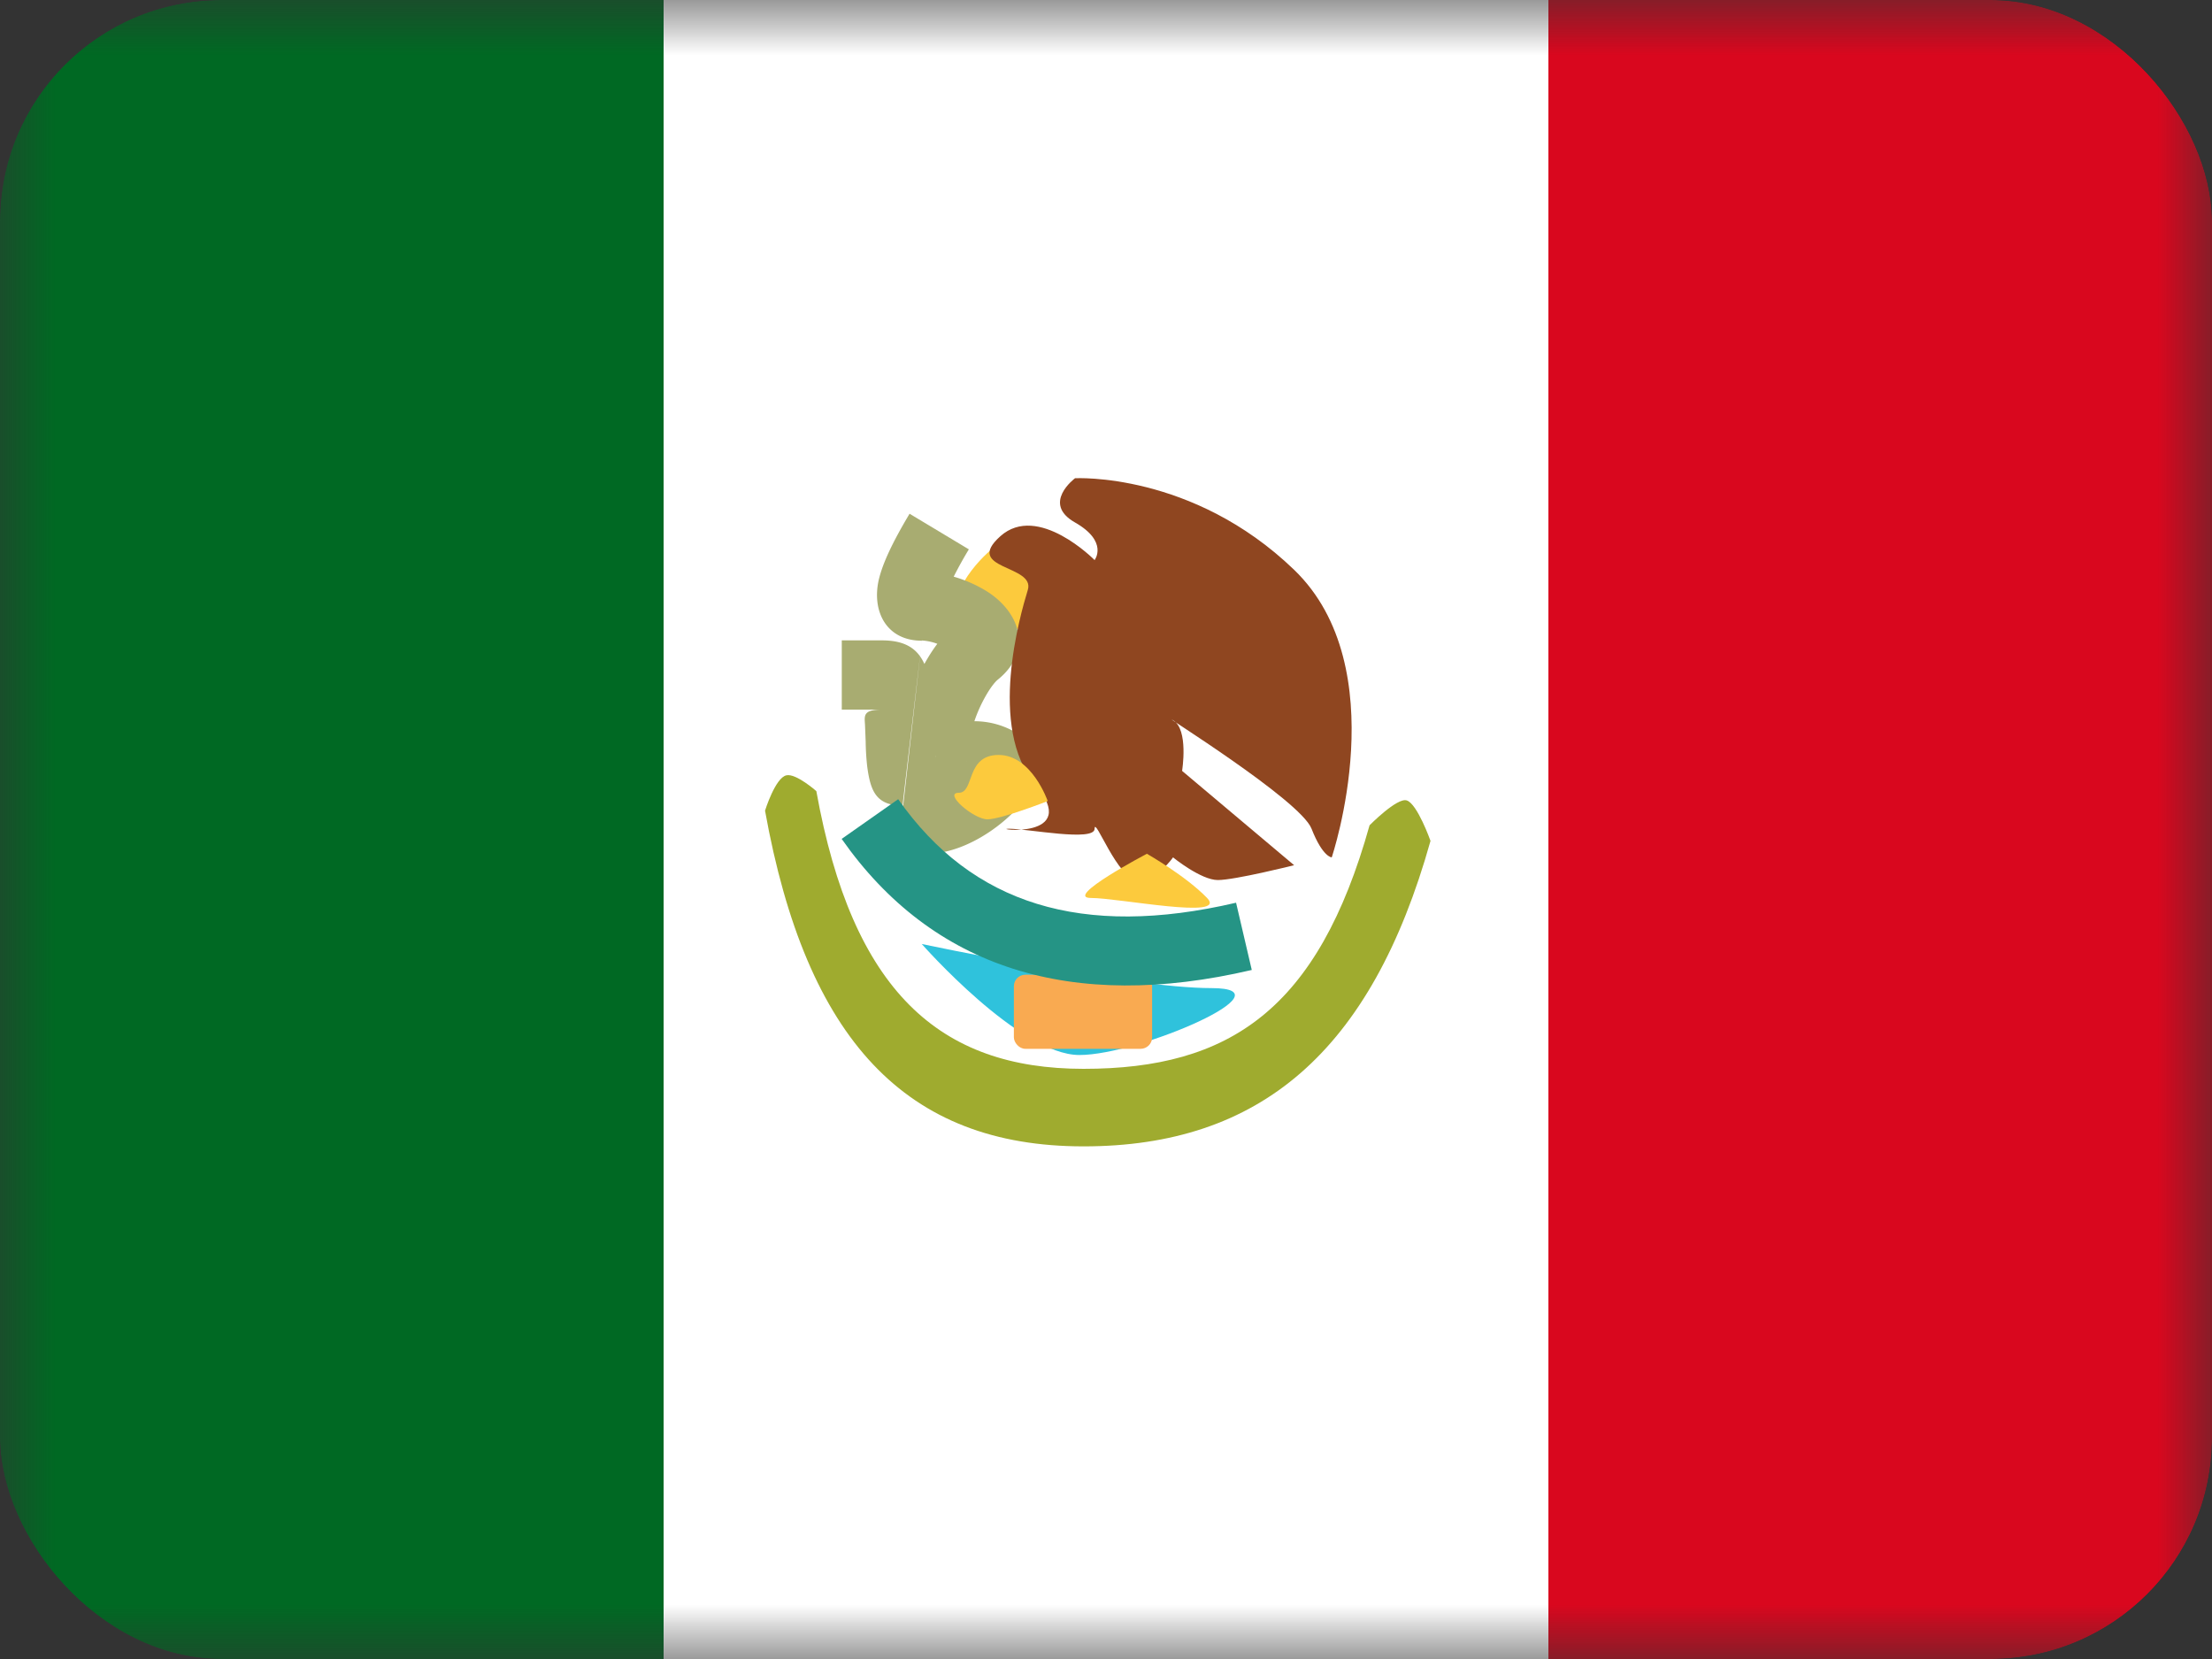 <svg xmlns="http://www.w3.org/2000/svg" width="20" height="15" fill="transparent" viewBox="0 0 20 15"><rect x="0" y="0" width="20" height="15" fill="#333333" stroke="none"/><g clip-path="url(#a)"><mask id="b" width="20" height="15" x="0" y="0" maskUnits="userSpaceOnUse" style="mask-type:luminance"><path fill="#fff" d="M0 0h20v15H0z"/></mask><g mask="url(#b)"><path fill="#D9071E" fill-rule="evenodd" d="M14 0h6v15h-6V0Z" clip-rule="evenodd"/><path fill="#006923" fill-rule="evenodd" d="M0 0h6v15H0V0Z" clip-rule="evenodd"/><path fill="#fff" fill-rule="evenodd" d="M6 0h8v15H6V0Z" clip-rule="evenodd"/><path fill="#FCCA3D" fill-rule="evenodd" d="M8.99 4.946s-.43.333-.349.688c.08.355.926 0 .824-.344-.102-.344-.475-.344-.475-.344Z" clip-rule="evenodd"/><path fill="#A8AC71" fill-rule="evenodd" d="M8.335 5.793c-.322 0-.455-.268-.389-.553.036-.152.128-.344.278-.595l.536.322a3.576 3.576 0 0 0-.137.247 1.2 1.2 0 0 1 .313.141c.292.193.4.535.087.789-.061.049-.16.216-.213.377a.74.74 0 0 1 .354.09c.276.163.25.46.04.69-.15.164-.348.296-.536.364-.312.113-.646.07-.646-.33v-.003c0-.016-.002-.044.138-.047m.006 0H8.16c-.238-.004-.289-.13-.319-.354a2.316 2.316 0 0 1-.014-.227l-.003-.076-.003-.074-.001-.016c-.005-.072-.008-.122.153-.122h-.362V5.79h.362c.206 0 .32.07.385.213.036-.065.075-.127.117-.182a.482.482 0 0 0-.14-.03m-.17 1.493h.022-.021Zm.568-.395.01-.01a.024.024 0 0 0-.004.004l-.006.006Zm-.274.186Zm0-.236.002.01a.478.478 0 0 1-.002-.019v.01Z" clip-rule="evenodd"/><path fill="#8F4620" fill-rule="evenodd" d="M12.041 7.752s.579-1.714-.34-2.6c-.92-.887-1.981-.828-1.981-.828s-.306.227 0 .4c.305.174.177.34.177.34s-.512-.52-.852-.216c-.34.304.318.257.248.486-.07.229-.364 1.245.066 1.757.431.513-.407.402-.236.402.17 0 .774.12.774 0s.21.464.39.464c.18 0 .319-.205.319-.205s.252.205.405.205c.154 0 .69-.134.69-.134l-1.013-.853s.061-.376-.082-.458c-.144-.081 1.151.722 1.252.98.102.26.183.26.183.26Z" clip-rule="evenodd"/><path fill="#9FAB2F" d="M6.917 7.33s.093-.3.194-.32c.087-.019.27.143.27.143.325 1.806 1.111 2.511 2.416 2.511 1.32 0 2.12-.536 2.586-2.202 0 0 .249-.253.336-.225.096.03.215.366.215.366-.536 1.911-1.547 2.762-3.137 2.762-1.605 0-2.507-.962-2.88-3.036Z"/><path fill="#2FC2DC" fill-rule="evenodd" d="M8.334 8.535s1.877.399 2.619.399c.74 0-.65.605-1.194.605-.543 0-1.425-1.004-1.425-1.004Z" clip-rule="evenodd"/><rect width="1.25" height=".67" x="9.167" y="8.813" fill="#F9AA51" rx=".104"/><path fill="#259485" d="m7.61 7.585.511-.359c.666.95 1.662 1.261 3.055.936l.142.608c-1.628.381-2.887-.014-3.708-1.185Z"/><path fill="#FCCA3D" fill-rule="evenodd" d="M10.37 7.719s-.76.4-.506.4c.253 0 1.242.199 1.05 0-.193-.2-.545-.4-.545-.4Zm-.897-.476s-.144-.417-.444-.417c-.3 0-.216.342-.36.342s.134.24.259.24c.124 0 .545-.165.545-.165Z" clip-rule="evenodd"/></g></g><defs><clipPath id="a"><rect width="20" height="15" fill="#fff" rx="2"/></clipPath></defs></svg>